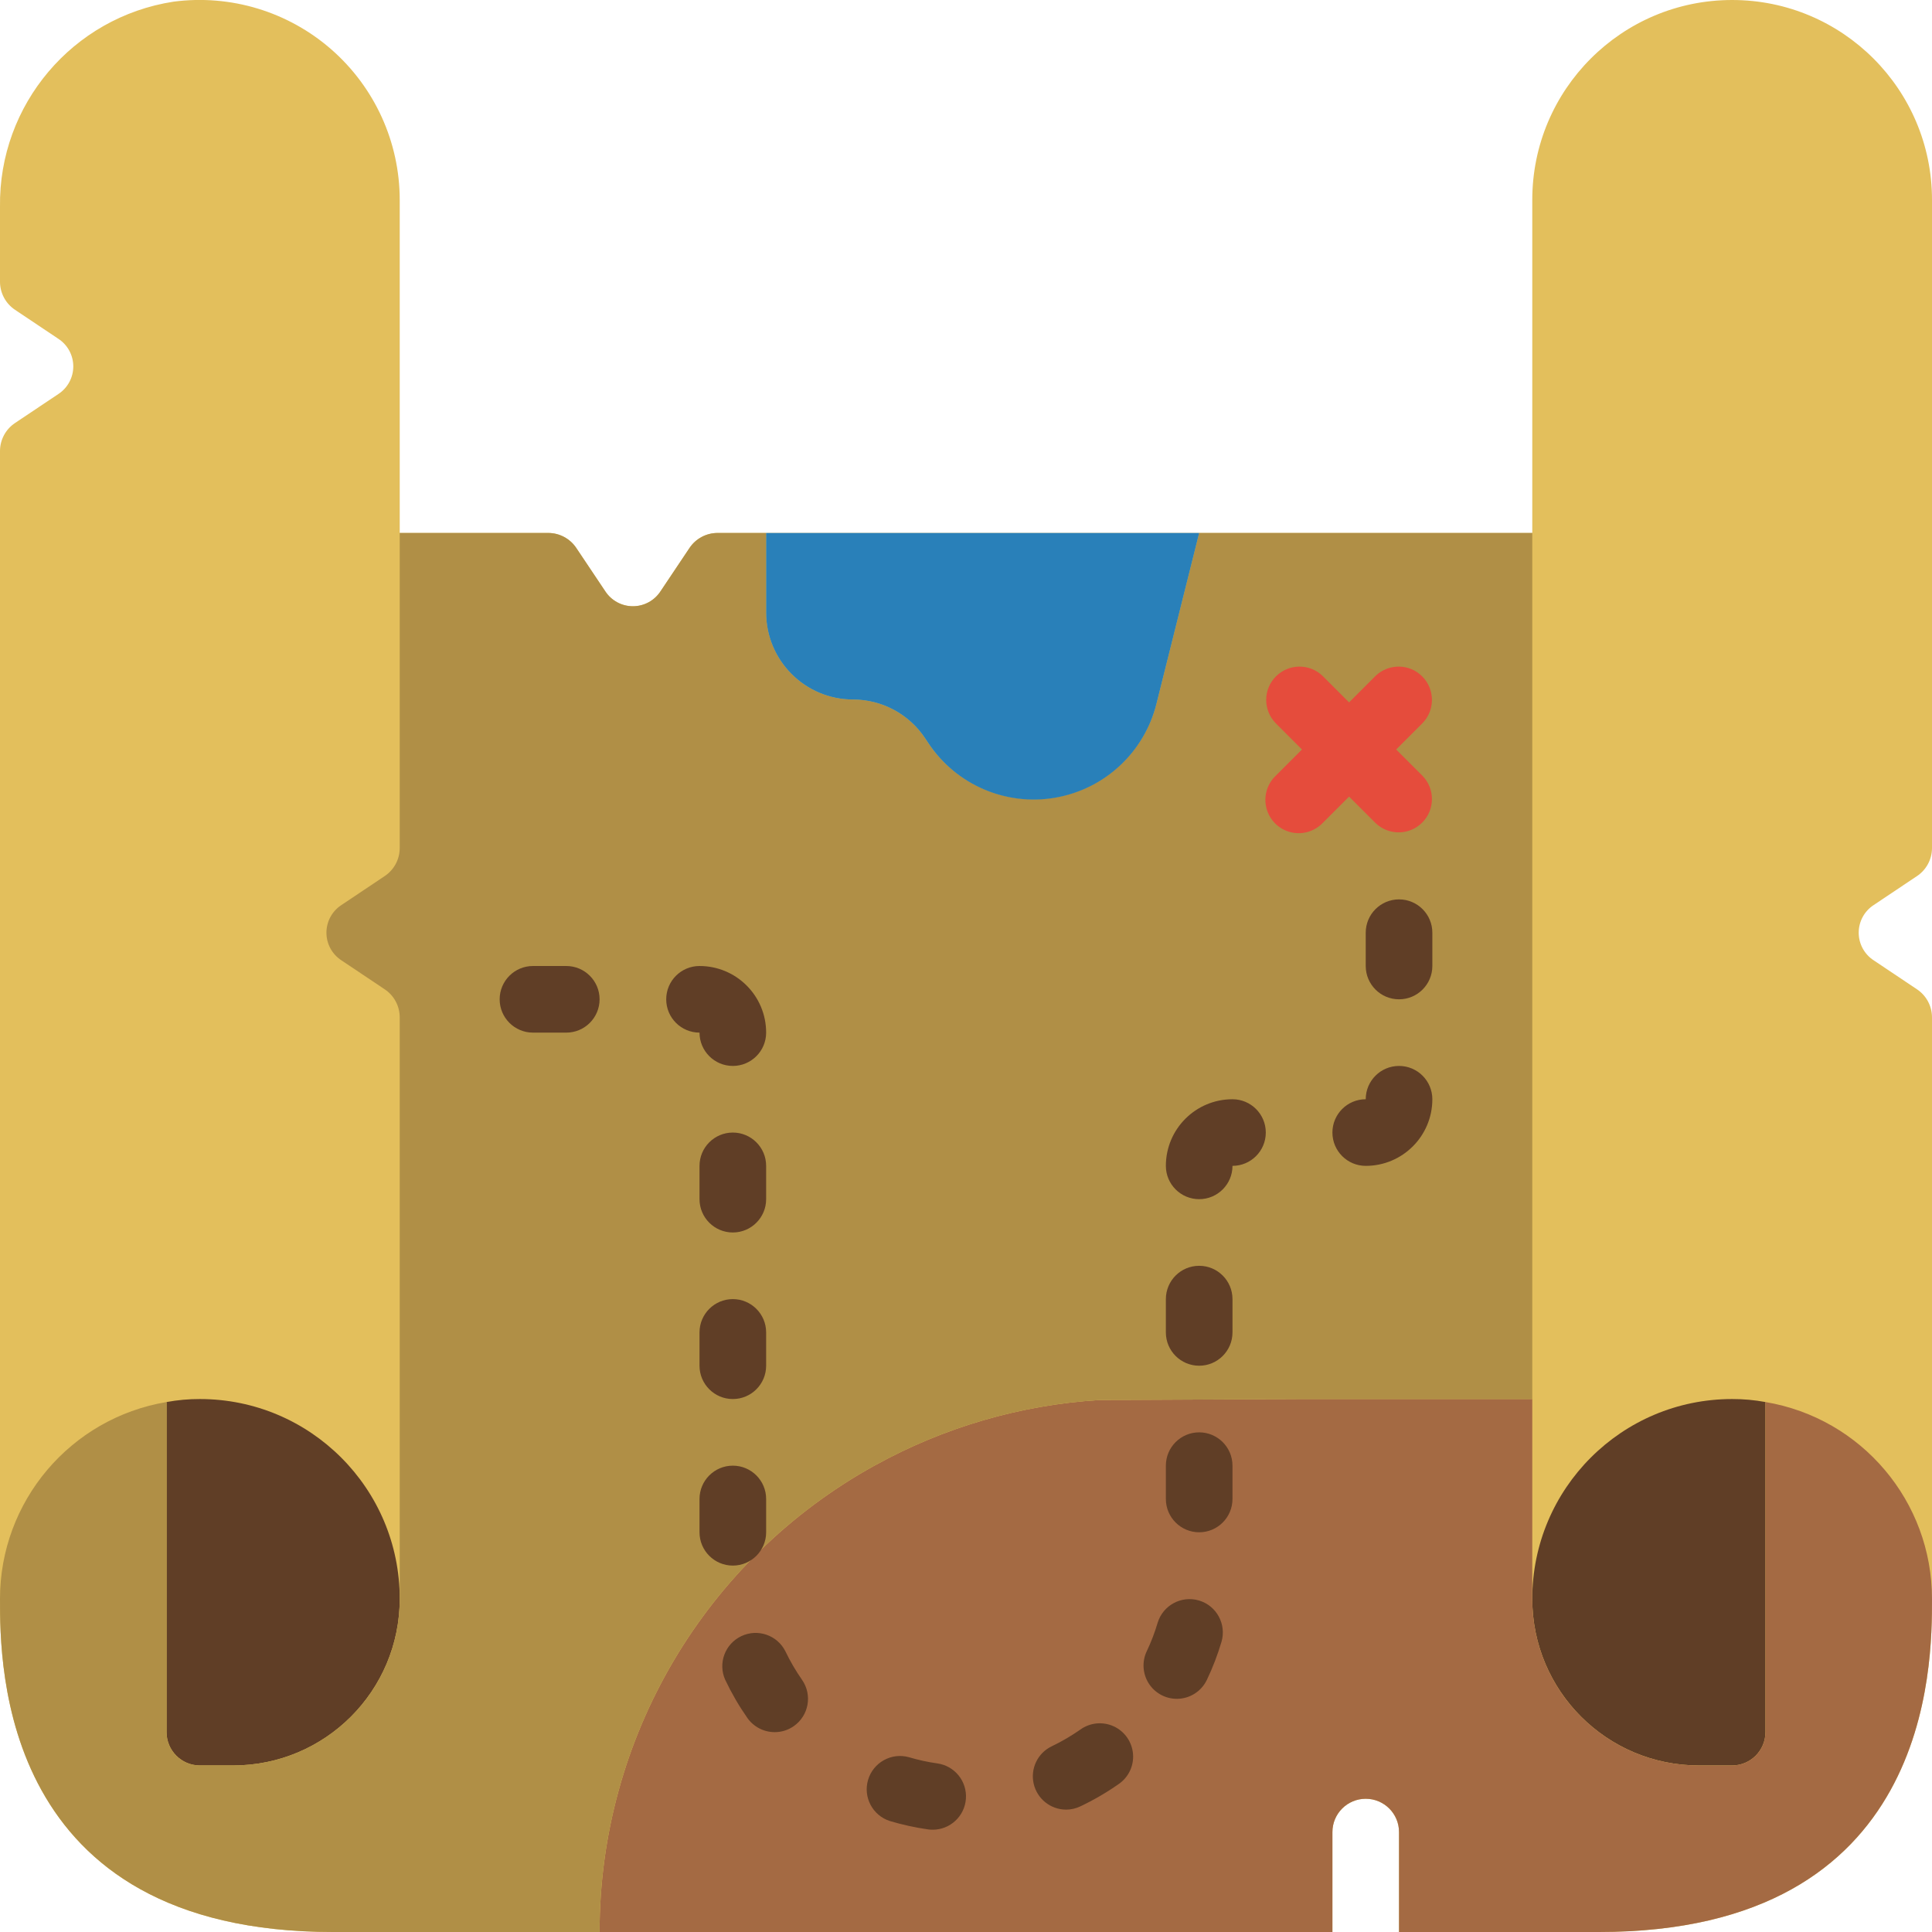 <svg height="512" viewBox="0 0 58 58" width="512" xmlns="http://www.w3.org/2000/svg"><g id="Page-1" fill="none" fill-rule="evenodd"><g id="021---Treasure-Map" fill-rule="nonzero" transform="translate(-1 -1)"><path id="Shape" d="m58.55 27.3c.281-.188.449-.503.45-.84v-19.46c0-3.314-2.686-6-6-6s-6 2.686-6 6v10h-24.46c-.337.001-.652.169-.84.45l-.87 1.3c-.183.281-.495.45-.83.45s-.647-.169-.83-.45l-.87-1.3c-.188-.281-.503-.449-.84-.45h-4.46v-10c-.001-1.729-.748-3.373-2.048-4.512-1.3-1.139-3.028-1.663-4.742-1.438-3.03.467-5.252 3.095-5.21 6.16v2.25c.001.337.169.652.45.84l1.3.87c.281.183.45.495.45.83s-.169.647-.45.83l-1.3.87c-.281.188-.449.503-.45.84v34.46c0 2 0 10 10 10h30v-3c0-.552.448-1 1-1s1 .448 1 1v3h6c10 0 10-8 10-10v-17.46c-.001-.337-.169-.652-.45-.84l-1.3-.87c-.281-.183-.45-.495-.45-.83s.169-.647.45-.83z" fill="#e3bf5c"/><path id="Shape" d="m13 49c0 2.761-2.239 5-5 5h-1c-.552 0-1-.448-1-1v-9.91c.33-.061.665-.091 1-.09 3.314 0 6 2.686 6 6z" fill="#603e26"/><path id="Shape" d="m54 43.09v9.91c0 .552-.448 1-1 1h-1c-2.761 0-5-2.239-5-5 0-3.314 2.686-6 6-6 .335-.001.67.029 1 .09z" fill="#603e26"/><path id="Shape" d="m59 49c0 2 0 10-10 10h-6v-3c0-.552-.448-1-1-1s-1 .448-1 1v3h-22c-.003-5.82 3.157-11.183 8.25-14 .01 0 .01-.01.02-.01 2.07-1.144 4.369-1.814 6.73-1.96l6-.03h7v6c0 2.761 2.239 5 5 5h1c.552 0 1-.448 1-1v-9.91c2.887.484 5.001 2.983 5 5.91z" fill="#a46a43"/><path id="Shape" d="m47 17v26h-7l-6 .03c-2.361.146-4.66.816-6.73 1.96-.01 0-.01.01-.02.01-5.093 2.817-8.253 8.18-8.25 14h-8c-10 0-10-8-10-10-.001-2.927 2.113-5.426 5-5.91v9.91c0 .552.448 1 1 1h1c2.761 0 5-2.239 5-5v-17.46c-.001-.337-.169-.652-.45-.84l-1.3-.87c-.281-.183-.45-.495-.45-.83s.169-.647.45-.83l1.3-.87c.281-.188.449-.503.45-.84v-9.46h4.46c.337.001.652.169.84.45l.87 1.3c.183.281.495.45.83.45s.647-.169.83-.45l.87-1.3c.188-.281.503-.449.84-.45h1.46v2.39c.001 1.441 1.169 2.609 2.61 2.61.869.002 1.679.437 2.16 1.16l.1.15c.838 1.247 2.331 1.885 3.811 1.628 1.48-.257 2.671-1.361 3.039-2.818l1.28-5.12z" fill="#b08f46"/><path id="Shape" d="m42.914 23.5.793-.793c.379-.392.374-1.016-.012-1.402s-1.009-.391-1.402-.012l-.793.793-.793-.793c-.392-.379-1.016-.374-1.402.012s-.391 1.009-.012 1.402l.793.793-.793.793c-.26.251-.364.623-.273.973.092.35.365.623.714.714.35.092.721-.013.973-.273l.793-.793.793.793c.392.379 1.016.374 1.402-.012s.391-1.009.012-1.402z" fill="#e54c3c"/><g fill="#603e26"><path id="Shape" d="m18 32h-1c-.552 0-1-.448-1-1s.448-1 1-1h1c.552 0 1 .448 1 1s-.448 1-1 1z"/><path id="Shape" d="m23 38c-.552 0-1-.448-1-1v-1c0-.552.448-1 1-1s1 .448 1 1v1c0 .552-.448 1-1 1z"/><path id="Shape" d="m23 43c-.552 0-1-.448-1-1v-1c0-.552.448-1 1-1s1 .448 1 1v1c0 .552-.448 1-1 1z"/><path id="Shape" d="m23 48c-.552 0-1-.448-1-1v-1c0-.552.448-1 1-1s1 .448 1 1v1c0 .552-.448 1-1 1z"/><path id="Shape" d="m43 31c-.552 0-1-.448-1-1v-1c0-.552.448-1 1-1s1 .448 1 1v1c0 .552-.448 1-1 1z"/><path id="Shape" d="m37 42c-.552 0-1-.448-1-1v-1c0-.552.448-1 1-1s1 .448 1 1v1c0 .552-.448 1-1 1z"/><path id="Shape" d="m37 47c-.552 0-1-.448-1-1v-1c0-.552.448-1 1-1s1 .448 1 1v1c0 .552-.448 1-1 1z"/><path id="Shape" d="m24.256 53c-.327 0-.634-.16-.821-.428-.253-.362-.475-.744-.664-1.143-.222-.496-.007-1.078.484-1.311.491-.233 1.078-.032 1.322.453.143.299.31.585.5.857.316.453.205 1.076-.248 1.392-.168.118-.368.181-.573.18z"/><path id="Shape" d="m29 55.929c-.048 0-.096-.003-.143-.01-.387-.055-.769-.139-1.144-.251-.518-.167-.808-.717-.652-1.238.156-.521.7-.823 1.224-.678.28.084.566.146.856.187.52.074.894.537.856 1.061-.037.524-.473.929-.997.929z"/><path id="Shape" d="m33 55.326c-.465-.003-.866-.326-.969-.78-.102-.453.121-.918.54-1.12.299-.143.585-.31.857-.5.293-.213.678-.251 1.007-.1.329.151.55.469.579.83s-.14.709-.442.91c-.362.253-.744.475-1.143.664-.134.064-.281.097-.429.096z"/><path id="Shape" d="m36.326 52c-.342-.001-.66-.177-.843-.467-.182-.29-.204-.653-.057-.962.132-.276.241-.563.328-.856.16-.526.715-.823 1.241-.667s.828.709.676 1.237c-.116.392-.263.775-.439 1.144-.166.35-.519.572-.906.571z"/><path id="Shape" d="m37 37c-.552 0-1-.448-1-1 0-1.105.895-2 2-2 .552 0 1 .448 1 1s-.448 1-1 1c0 .552-.448 1-1 1z"/><path id="Shape" d="m23 33c-.552 0-1-.448-1-1-.552 0-1-.448-1-1s.448-1 1-1c1.105 0 2 .895 2 2 0 .552-.448 1-1 1z"/><path id="Shape" d="m42 36c-.552 0-1-.448-1-1s.448-1 1-1c0-.552.448-1 1-1s1 .448 1 1c0 1.105-.895 2-2 2z"/></g><path id="Shape" d="m37 17-1.28 5.12c-.363 1.461-1.554 2.569-3.037 2.827-1.483.258-2.978-.384-3.813-1.637l-.1-.15c-.481-.723-1.291-1.158-2.16-1.16-1.441-.001-2.609-1.169-2.61-2.61v-2.39z" fill="#2980b9"/></g></g></svg>